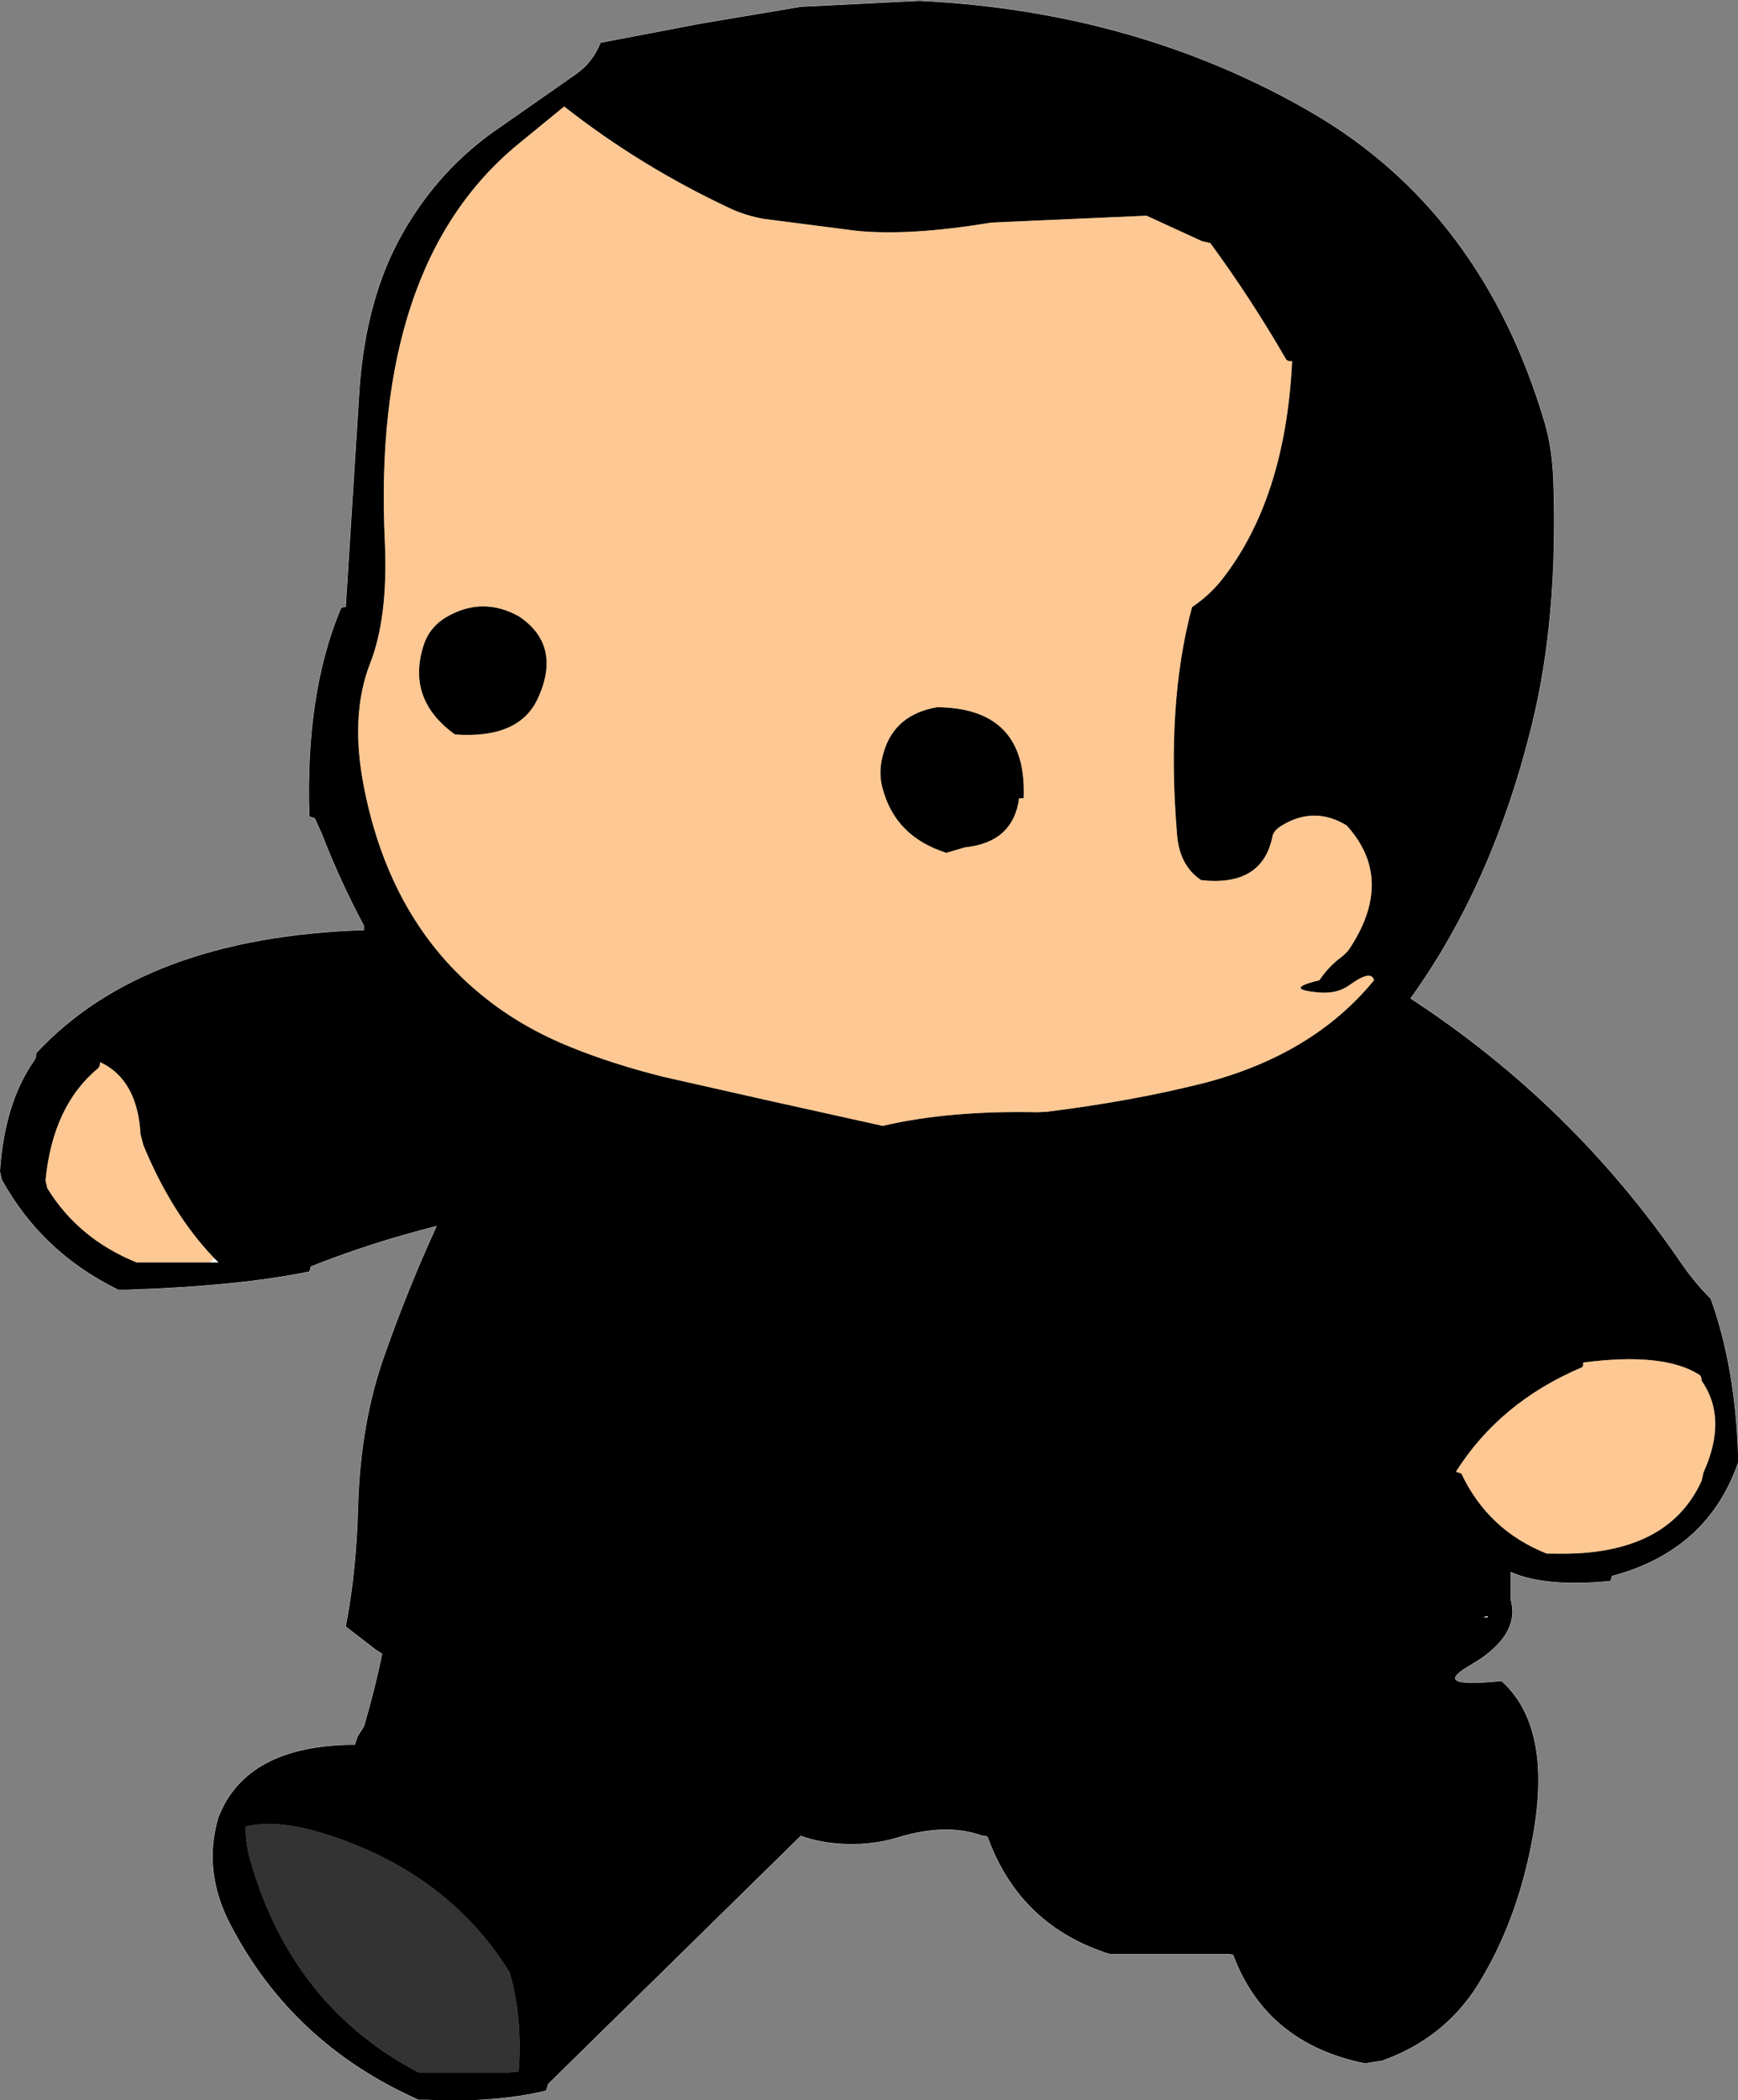 <?xml version="1.0" encoding="UTF-8" standalone="no"?>
<svg xmlns:xlink="http://www.w3.org/1999/xlink" height="230.75px" width="191.0px" xmlns="http://www.w3.org/2000/svg">
  <rect width="100%" height="100%" fill="#808080" stroke="none"/>
  <g transform="matrix(1.0, 0.0, 0.0, 1.0, 255.3, 174.7)">
    <path d="M-167.3 -173.95 L-154.25 -174.6 Q-130.3 -173.45 -111.1 -162.3 -92.4 -151.4 -85.55 -128.25 -84.75 -125.55 -84.6 -122.0 -84.05 -106.75 -87.0 -94.9 -91.3 -77.5 -100.3 -65.0 -82.45 -53.35 -70.5 -35.85 -69.05 -33.75 -67.3 -32.0 -64.65 -24.65 -64.3 -15.0 L-64.3 -14.0 Q-67.65 -4.35 -78.15 -1.55 L-78.3 -1.0 Q-85.5 -0.3 -89.3 -2.0 L-89.3 -1.0 -89.3 1.0 Q-88.25 4.55 -92.6 7.55 L-94.05 8.45 Q-98.0 10.8 -90.3 10.0 -84.5 15.2 -87.0 27.85 -88.7 36.6 -92.85 43.3 -96.55 49.25 -103.4 51.7 L-105.3 52.0 Q-116.1 49.8 -119.75 40.15 -119.8 40.0 -120.3 40.0 L-132.3 40.0 -133.3 40.0 Q-143.2 36.9 -146.75 27.15 -146.8 27.0 -147.3 27.0 -151.25 25.55 -156.55 27.15 -159.3 28.0 -162.3 27.9 -165.1 27.8 -167.3 27.0 L-195.05 54.25 -195.3 55.0 Q-200.95 56.35 -208.3 56.0 L-209.3 56.0 Q-223.15 49.85 -229.95 36.8 -233.05 30.9 -231.3 25.0 -228.25 17.05 -216.3 17.0 L-216.0 16.1 -215.3 15.0 Q-214.05 10.75 -213.3 7.0 L-214.0 6.55 -217.3 4.0 Q-216.15 -1.85 -215.95 -9.0 -215.7 -18.4 -213.0 -25.9 -210.45 -33.15 -207.3 -40.0 -214.5 -38.2 -221.15 -35.55 L-221.3 -35.0 Q-229.1 -33.4 -241.3 -33.0 L-242.3 -33.0 Q-250.7 -37.1 -255.1 -45.1 L-255.3 -46.0 Q-254.8 -53.5 -251.55 -58.15 -251.3 -58.5 -251.3 -59.0 -239.5 -71.7 -215.3 -72.5 L-215.3 -73.0 Q-217.9 -77.85 -219.95 -83.15 L-220.7 -84.8 -221.3 -85.0 Q-221.75 -98.5 -217.85 -107.8 -217.8 -108.0 -217.3 -108.0 L-215.85 -131.0 Q-215.3 -141.0 -211.55 -148.15 -207.7 -155.4 -201.3 -160.05 L-192.0 -166.55 Q-190.15 -167.85 -189.3 -170.0 L-178.3 -172.1 -167.3 -173.95 Z" fill="none" stroke="#ffffff" stroke-linecap="round" stroke-linejoin="round" stroke-width="0.05"/>
    <path d="M-167.3 -173.95 L-154.25 -174.6 Q-130.3 -173.45 -111.1 -162.3 -92.4 -151.4 -85.55 -128.25 -84.75 -125.55 -84.6 -122.0 -84.05 -106.75 -87.0 -94.9 -91.3 -77.5 -100.3 -65.0 -82.45 -53.35 -70.5 -35.85 -69.05 -33.75 -67.3 -32.0 -64.65 -24.65 -64.3 -15.0 L-64.3 -14.0 Q-67.65 -4.35 -78.15 -1.55 L-78.3 -1.0 Q-85.5 -0.3 -89.3 -2.0 L-89.3 -1.0 -89.3 1.0 Q-88.25 4.55 -92.6 7.55 L-94.05 8.45 Q-98.0 10.8 -90.3 10.0 -84.5 15.2 -87.0 27.85 -88.7 36.6 -92.85 43.3 -96.55 49.25 -103.4 51.7 L-105.3 52.0 Q-116.1 49.8 -119.75 40.15 -119.8 40.0 -120.3 40.0 L-132.3 40.0 -133.3 40.0 Q-143.2 36.9 -146.75 27.15 -146.8 27.0 -147.3 27.0 -151.25 25.55 -156.55 27.15 -159.3 28.0 -162.3 27.9 -165.1 27.8 -167.3 27.0 L-195.05 54.25 -195.3 55.0 Q-200.95 56.35 -208.3 56.0 L-209.3 56.0 Q-223.15 49.85 -229.95 36.8 -233.05 30.9 -231.3 25.0 -228.25 17.05 -216.3 17.0 L-216.0 16.1 -215.3 15.0 Q-214.05 10.75 -213.3 7.0 L-214.0 6.55 -217.3 4.0 Q-216.15 -1.85 -215.95 -9.0 -215.7 -18.4 -213.0 -25.9 -210.45 -33.15 -207.3 -40.0 -214.5 -38.2 -221.15 -35.55 L-221.3 -35.0 Q-229.1 -33.4 -241.3 -33.0 L-242.3 -33.0 Q-250.7 -37.1 -255.1 -45.1 L-255.3 -46.0 Q-254.8 -53.5 -251.55 -58.15 -251.3 -58.5 -251.3 -59.0 -239.5 -71.7 -215.3 -72.5 L-215.3 -73.0 Q-217.9 -77.85 -219.95 -83.15 L-220.7 -84.8 -221.3 -85.0 Q-221.75 -98.5 -217.85 -107.8 -217.8 -108.0 -217.3 -108.0 L-215.85 -131.0 Q-215.3 -141.0 -211.55 -148.15 -207.7 -155.4 -201.3 -160.05 L-192.0 -166.55 Q-190.15 -167.85 -189.3 -170.0 L-178.3 -172.1 -167.3 -173.95 M-171.35 -150.65 Q-173.3 -151.0 -174.95 -151.75 -184.9 -156.4 -193.3 -163.0 L-198.25 -158.95 Q-214.5 -145.7 -213.0 -115.0 -212.65 -106.8 -214.65 -101.75 -216.85 -96.05 -215.3 -88.2 -212.4 -73.4 -202.15 -65.2 -197.95 -61.8 -192.45 -59.6 -188.0 -57.8 -182.45 -56.4 L-171.15 -53.85 -158.3 -51.0 Q-151.0 -52.7 -141.3 -52.5 L-140.25 -52.55 Q-131.0 -53.7 -123.2 -55.65 -111.05 -58.75 -104.3 -67.0 -104.6 -68.2 -106.95 -66.5 -108.3 -65.5 -110.25 -65.65 -114.45 -66.0 -110.3 -67.0 -109.3 -68.5 -107.95 -69.5 -107.3 -70.0 -107.0 -70.45 -101.95 -78.1 -107.3 -84.0 -110.8 -86.15 -114.35 -84.05 -115.3 -83.5 -115.45 -82.85 -116.55 -77.25 -123.3 -78.0 -125.7 -79.6 -125.95 -83.05 -127.15 -97.35 -124.3 -108.0 -122.5 -109.2 -121.15 -110.85 -114.05 -119.75 -113.3 -135.0 -113.8 -135.0 -113.95 -135.2 -117.85 -141.95 -122.3 -148.0 L-123.2 -148.2 -129.3 -151.0 -146.35 -150.25 Q-155.3 -148.75 -161.25 -149.35 L-171.35 -150.65 M-206.25 -106.9 Q-202.3 -109.2 -198.3 -107.0 -193.5 -103.8 -196.2 -97.95 -198.25 -93.5 -205.3 -94.0 -210.65 -97.85 -208.75 -103.8 -208.1 -105.8 -206.25 -106.9 M-231.75 -36.45 Q-236.45 -41.35 -239.55 -48.9 L-239.85 -50.05 Q-240.2 -56.1 -244.3 -58.0 -244.3 -57.5 -244.55 -57.3 -249.5 -53.2 -250.3 -45.0 L-250.1 -44.15 Q-246.7 -38.6 -240.3 -36.0 L-232.3 -36.0 -231.3 -36.0 -231.75 -36.45 M-151.3 -81.0 Q-157.0 -82.8 -158.35 -88.25 -158.8 -90.0 -158.2 -92.0 -157.0 -96.2 -152.3 -97.0 -142.4 -96.9 -142.8 -87.0 L-143.3 -87.0 Q-143.95 -82.15 -149.25 -81.6 L-151.3 -81.0 M-81.5 -24.45 Q-90.45 -20.65 -95.3 -13.0 L-94.7 -12.8 Q-91.75 -6.55 -85.3 -4.0 L-84.3 -4.0 Q-72.05 -3.75 -68.3 -12.0 L-68.1 -12.9 Q-65.4 -18.85 -68.3 -23.0 -68.3 -23.5 -68.55 -23.65 -72.45 -26.15 -81.3 -25.0 -81.3 -24.5 -81.5 -24.45 M-91.8 3.0 L-91.85 2.85 -92.3 3.0 -91.8 3.0 M-228.3 26.0 Q-228.3 28.0 -227.75 29.85 -223.1 45.8 -209.3 53.0 L-199.3 53.0 -198.3 52.9 Q-197.85 47.05 -199.3 42.0 -206.0 31.2 -219.25 26.9 -224.85 25.1 -228.3 26.0" fill="#000000" fill-rule="evenodd" stroke="none"/>
    <path d="M-231.75 -36.45 L-231.3 -36.0 -232.3 -36.0 -231.75 -36.45 M-91.8 3.0 L-92.3 3.0 -91.85 2.85 -91.8 3.0" fill="#ffffff" fill-rule="evenodd" stroke="none"/>
    <path d="M-228.3 26.0 Q-224.85 25.1 -219.25 26.9 -206.0 31.2 -199.3 42.0 -197.85 47.05 -198.3 52.9 L-199.3 53.0 -209.3 53.0 Q-223.1 45.8 -227.75 29.85 -228.3 28.0 -228.3 26.0" fill="#333333" fill-rule="evenodd" stroke="none"/>
    <path d="M-171.35 -150.65 L-161.25 -149.35 Q-155.3 -148.75 -146.35 -150.25 L-129.3 -151.0 -123.2 -148.2 -122.3 -148.0 Q-117.85 -141.95 -113.95 -135.2 -113.8 -135.0 -113.3 -135.0 -114.05 -119.75 -121.15 -110.85 -122.5 -109.2 -124.3 -108.0 -127.15 -97.35 -125.95 -83.05 -125.7 -79.6 -123.3 -78.0 -116.55 -77.25 -115.45 -82.85 -115.3 -83.5 -114.35 -84.05 -110.8 -86.15 -107.3 -84.0 -101.95 -78.1 -107.0 -70.45 -107.3 -70.0 -107.95 -69.5 -109.3 -68.5 -110.3 -67.0 -114.45 -66.0 -110.25 -65.65 -108.3 -65.5 -106.95 -66.5 -104.6 -68.2 -104.3 -67.0 -111.05 -58.75 -123.2 -55.65 -131.0 -53.7 -140.25 -52.55 L-141.3 -52.5 Q-151.0 -52.7 -158.3 -51.0 L-171.15 -53.85 -182.45 -56.4 Q-188.0 -57.8 -192.45 -59.6 -197.95 -61.8 -202.15 -65.2 -212.4 -73.4 -215.3 -88.2 -216.85 -96.05 -214.65 -101.75 -212.65 -106.8 -213.0 -115.0 -214.5 -145.7 -198.25 -158.95 L-193.3 -163.0 Q-184.9 -156.4 -174.95 -151.75 -173.3 -151.0 -171.35 -150.65 M-206.25 -106.9 Q-208.1 -105.8 -208.75 -103.8 -210.65 -97.85 -205.3 -94.0 -198.25 -93.5 -196.2 -97.95 -193.5 -103.8 -198.3 -107.0 -202.3 -109.2 -206.25 -106.9 M-232.3 -36.0 L-240.3 -36.0 Q-246.7 -38.6 -250.1 -44.15 L-250.3 -45.0 Q-249.5 -53.2 -244.55 -57.3 -244.3 -57.5 -244.3 -58.0 -240.2 -56.1 -239.85 -50.05 L-239.55 -48.9 Q-236.45 -41.35 -231.75 -36.45 L-232.3 -36.0 M-151.3 -81.0 L-149.25 -81.6 Q-143.95 -82.15 -143.3 -87.0 L-142.8 -87.0 Q-142.4 -96.9 -152.3 -97.0 -157.0 -96.2 -158.2 -92.0 -158.8 -90.0 -158.35 -88.25 -157.0 -82.8 -151.3 -81.0 M-81.5 -24.45 Q-81.3 -24.5 -81.3 -25.0 -72.45 -26.15 -68.55 -23.65 -68.3 -23.5 -68.3 -23.0 -65.4 -18.85 -68.1 -12.9 L-68.3 -12.0 Q-72.05 -3.75 -84.3 -4.0 L-85.3 -4.0 Q-91.75 -6.55 -94.7 -12.8 L-95.3 -13.0 Q-90.45 -20.65 -81.5 -24.45" fill="#fdc893" fill-rule="evenodd" stroke="none"/>
  </g>
</svg>
